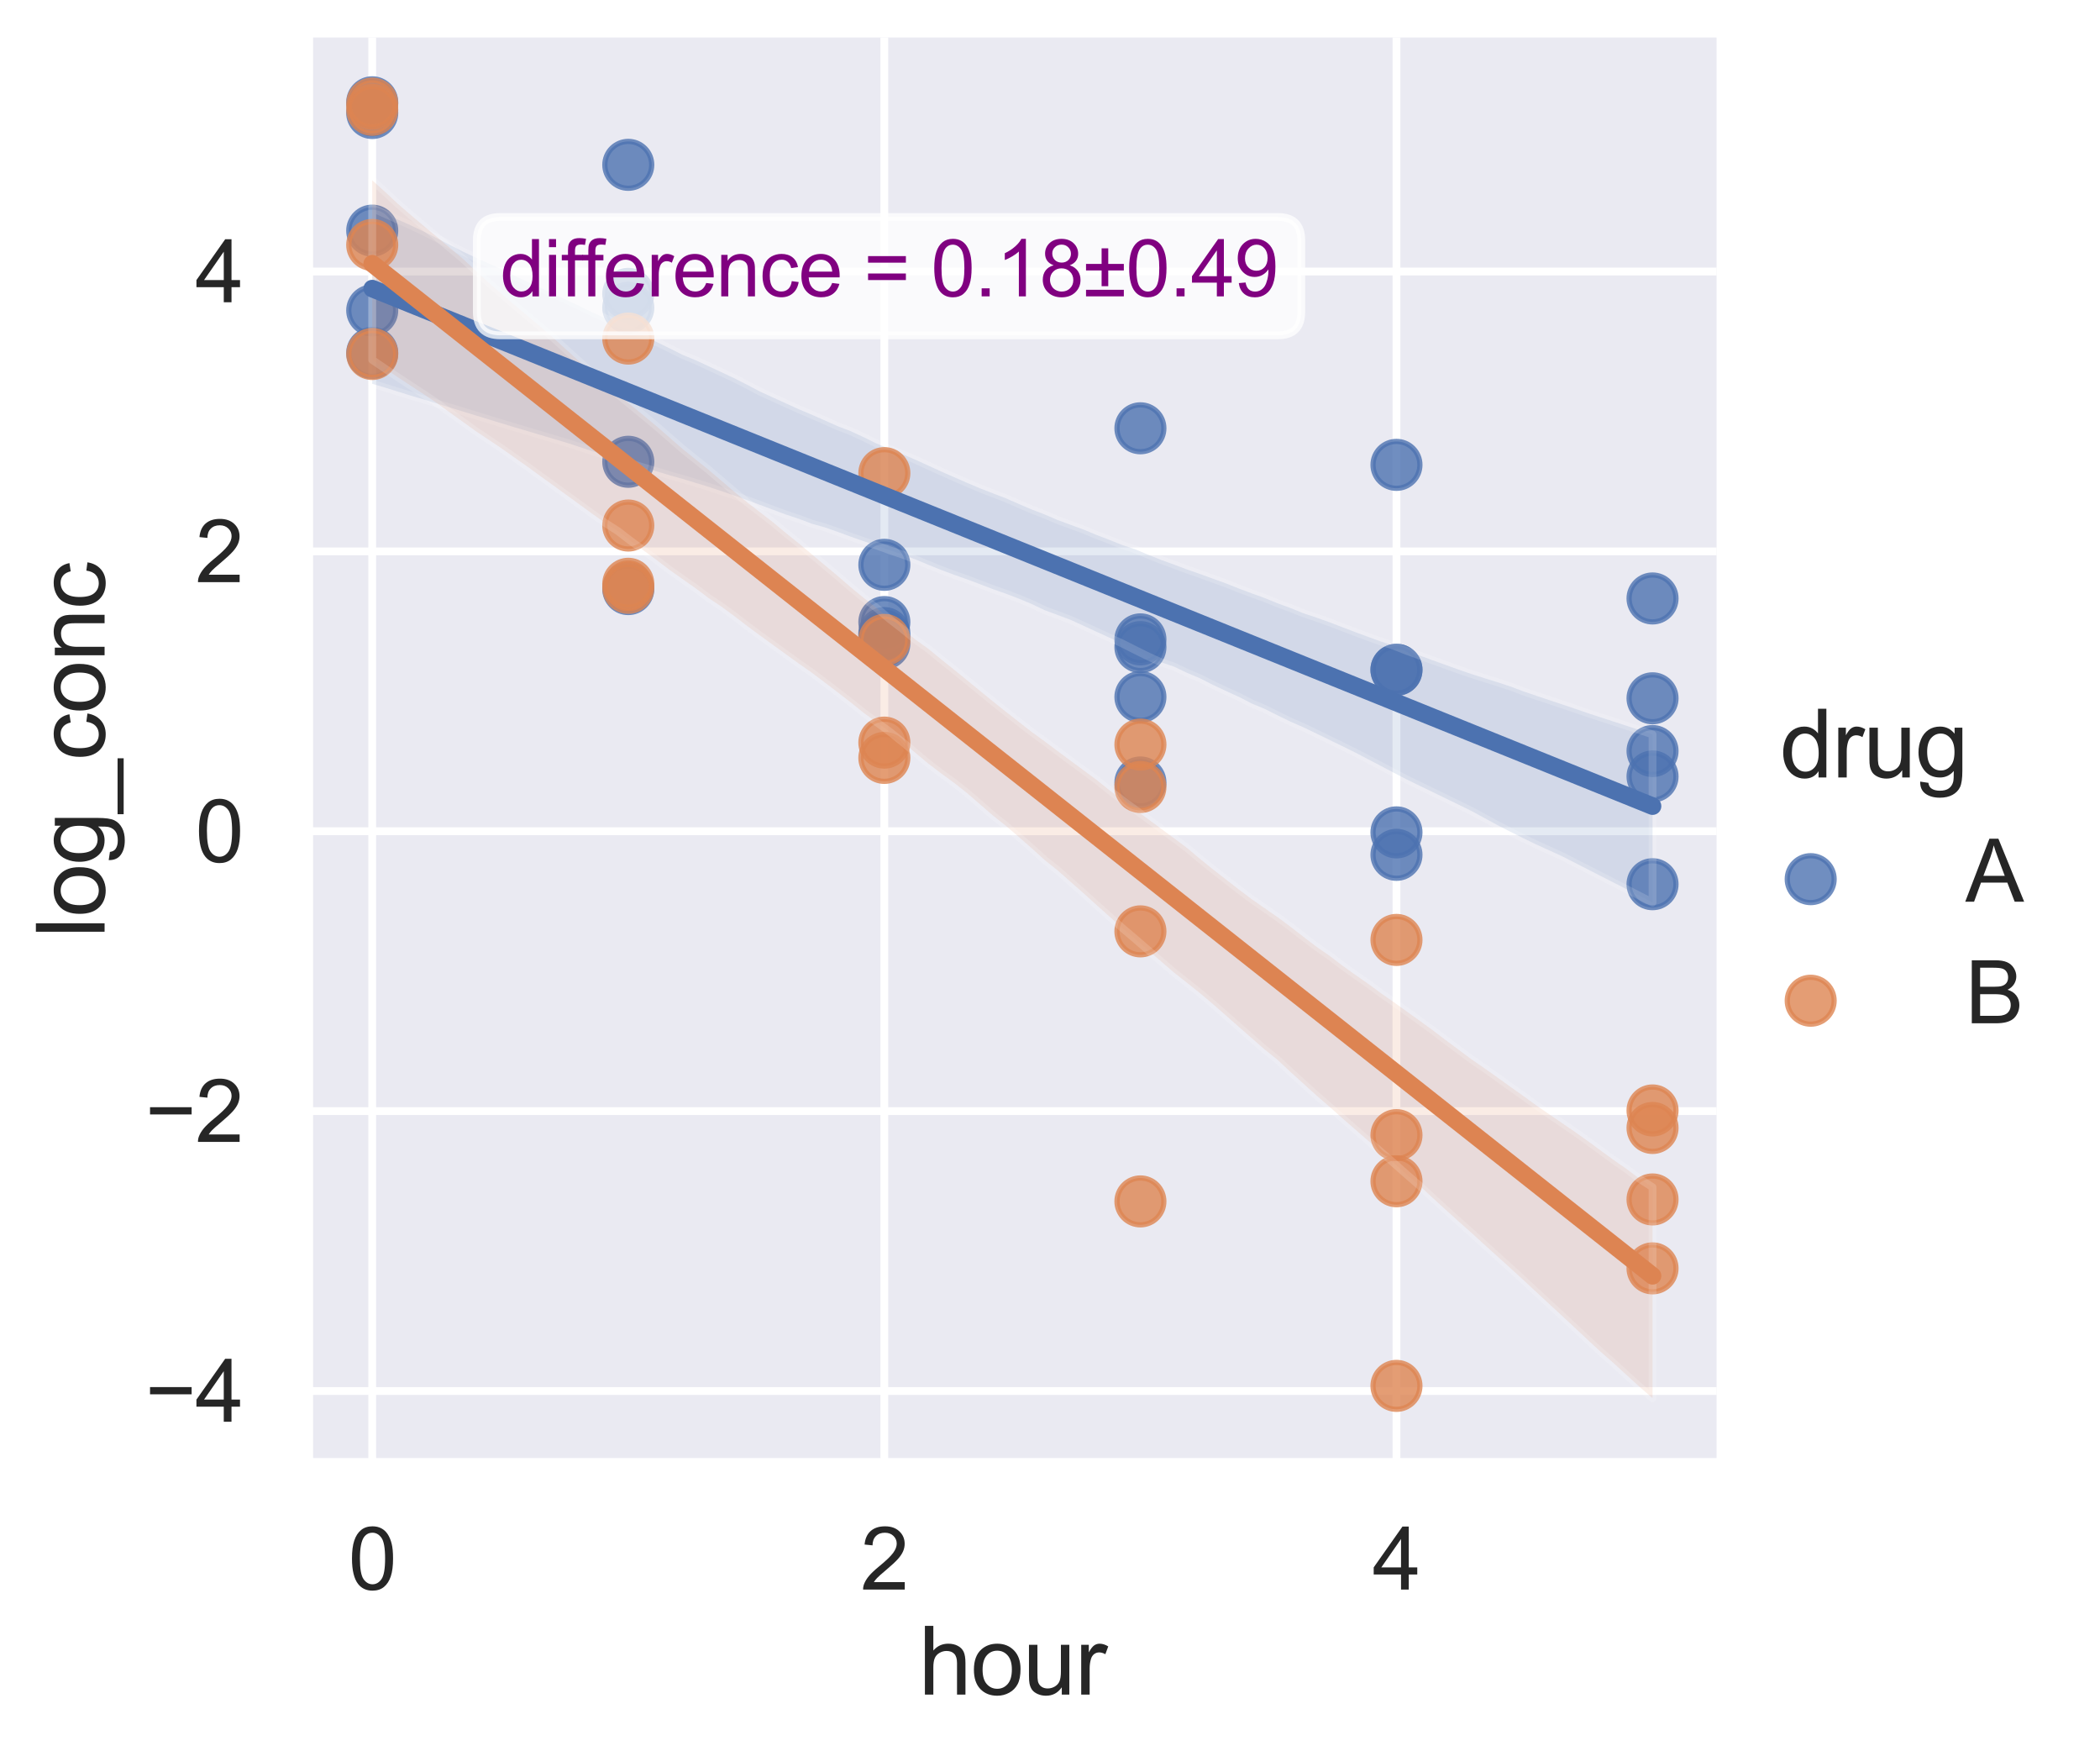 <?xml version="1.0" encoding="utf-8" standalone="no"?>
<!DOCTYPE svg PUBLIC "-//W3C//DTD SVG 1.1//EN"
  "http://www.w3.org/Graphics/SVG/1.1/DTD/svg11.dtd">
<svg xmlns:xlink="http://www.w3.org/1999/xlink" width="403.264pt" height="336.111pt" viewBox="0 0 403.264 336.111" xmlns="http://www.w3.org/2000/svg" version="1.1">
 <defs>
  <style type="text/css">*{stroke-linejoin: round; stroke-linecap: butt}</style>
 </defs>
 <g id="figure_1">
  <g id="patch_1">
   <path d="M 0 336.111 
L 403.264 336.111 
L 403.264 0 
L 0 0 
z
" style="fill: #ffffff"/>
  </g>
  <g id="axes_1">
   <g id="patch_2">
    <path d="M 59.185 280.86 
L 329.63 280.86 
L 329.63 7.2 
L 59.185 7.2 
z
" style="fill: #eaeaf2"/>
   </g>
   <g id="matplotlib.axis_1">
    <g id="xtick_1">
     <g id="line2d_1">
      <path d="M 71.478 280.86 
L 71.478 7.2 
" clip-path="url(#pb33d5b0c92)" style="fill: none; stroke: #ffffff; stroke-width: 1.5; stroke-linecap: round"/>
     </g>
     <g id="text_1">
      <!-- 0 -->
      <g style="fill: #262626" transform="translate(66.89 305.17) scale(0.165 -0.165)">
       <defs>
        <path id="ArialMT-30" d="M 266 2259 
Q 266 3072 433 3567 
Q 600 4063 929 4331 
Q 1259 4600 1759 4600 
Q 2128 4600 2406 4451 
Q 2684 4303 2865 4023 
Q 3047 3744 3150 3342 
Q 3253 2941 3253 2259 
Q 3253 1453 3087 958 
Q 2922 463 2592 192 
Q 2263 -78 1759 -78 
Q 1097 -78 719 397 
Q 266 969 266 2259 
z
M 844 2259 
Q 844 1131 1108 757 
Q 1372 384 1759 384 
Q 2147 384 2411 759 
Q 2675 1134 2675 2259 
Q 2675 3391 2411 3762 
Q 2147 4134 1753 4134 
Q 1366 4134 1134 3806 
Q 844 3388 844 2259 
z
" transform="scale(0.016)"/>
       </defs>
       <use xlink:href="#ArialMT-30"/>
      </g>
     </g>
    </g>
    <g id="xtick_2">
     <g id="line2d_2">
      <path d="M 169.822 280.86 
L 169.822 7.2 
" clip-path="url(#pb33d5b0c92)" style="fill: none; stroke: #ffffff; stroke-width: 1.5; stroke-linecap: round"/>
     </g>
     <g id="text_2">
      <!-- 2 -->
      <g style="fill: #262626" transform="translate(165.234 305.17) scale(0.165 -0.165)">
       <defs>
        <path id="ArialMT-32" d="M 3222 541 
L 3222 0 
L 194 0 
Q 188 203 259 391 
Q 375 700 629 1000 
Q 884 1300 1366 1694 
Q 2113 2306 2375 2664 
Q 2638 3022 2638 3341 
Q 2638 3675 2398 3904 
Q 2159 4134 1775 4134 
Q 1369 4134 1125 3890 
Q 881 3647 878 3216 
L 300 3275 
Q 359 3922 746 4261 
Q 1134 4600 1788 4600 
Q 2447 4600 2831 4234 
Q 3216 3869 3216 3328 
Q 3216 3053 3103 2787 
Q 2991 2522 2730 2228 
Q 2469 1934 1863 1422 
Q 1356 997 1212 845 
Q 1069 694 975 541 
L 3222 541 
z
" transform="scale(0.016)"/>
       </defs>
       <use xlink:href="#ArialMT-32"/>
      </g>
     </g>
    </g>
    <g id="xtick_3">
     <g id="line2d_3">
      <path d="M 268.165 280.86 
L 268.165 7.2 
" clip-path="url(#pb33d5b0c92)" style="fill: none; stroke: #ffffff; stroke-width: 1.5; stroke-linecap: round"/>
     </g>
     <g id="text_3">
      <!-- 4 -->
      <g style="fill: #262626" transform="translate(263.578 305.17) scale(0.165 -0.165)">
       <defs>
        <path id="ArialMT-34" d="M 2069 0 
L 2069 1097 
L 81 1097 
L 81 1613 
L 2172 4581 
L 2631 4581 
L 2631 1613 
L 3250 1613 
L 3250 1097 
L 2631 1097 
L 2631 0 
L 2069 0 
z
M 2069 1613 
L 2069 3678 
L 634 1613 
L 2069 1613 
z
" transform="scale(0.016)"/>
       </defs>
       <use xlink:href="#ArialMT-34"/>
      </g>
     </g>
    </g>
    <g id="text_4">
     <!-- hour -->
     <g style="fill: #262626" transform="translate(176.396 325.334) scale(0.18 -0.18)">
      <defs>
       <path id="ArialMT-68" d="M 422 0 
L 422 4581 
L 984 4581 
L 984 2938 
Q 1378 3394 1978 3394 
Q 2347 3394 2619 3248 
Q 2891 3103 3008 2847 
Q 3125 2591 3125 2103 
L 3125 0 
L 2563 0 
L 2563 2103 
Q 2563 2525 2380 2717 
Q 2197 2909 1863 2909 
Q 1613 2909 1392 2779 
Q 1172 2650 1078 2428 
Q 984 2206 984 1816 
L 984 0 
L 422 0 
z
" transform="scale(0.016)"/>
       <path id="ArialMT-6f" d="M 213 1659 
Q 213 2581 725 3025 
Q 1153 3394 1769 3394 
Q 2453 3394 2887 2945 
Q 3322 2497 3322 1706 
Q 3322 1066 3130 698 
Q 2938 331 2570 128 
Q 2203 -75 1769 -75 
Q 1072 -75 642 372 
Q 213 819 213 1659 
z
M 791 1659 
Q 791 1022 1069 705 
Q 1347 388 1769 388 
Q 2188 388 2466 706 
Q 2744 1025 2744 1678 
Q 2744 2294 2464 2611 
Q 2184 2928 1769 2928 
Q 1347 2928 1069 2612 
Q 791 2297 791 1659 
z
" transform="scale(0.016)"/>
       <path id="ArialMT-75" d="M 2597 0 
L 2597 488 
Q 2209 -75 1544 -75 
Q 1250 -75 995 37 
Q 741 150 617 320 
Q 494 491 444 738 
Q 409 903 409 1263 
L 409 3319 
L 972 3319 
L 972 1478 
Q 972 1038 1006 884 
Q 1059 663 1231 536 
Q 1403 409 1656 409 
Q 1909 409 2131 539 
Q 2353 669 2445 892 
Q 2538 1116 2538 1541 
L 2538 3319 
L 3100 3319 
L 3100 0 
L 2597 0 
z
" transform="scale(0.016)"/>
       <path id="ArialMT-72" d="M 416 0 
L 416 3319 
L 922 3319 
L 922 2816 
Q 1116 3169 1280 3281 
Q 1444 3394 1641 3394 
Q 1925 3394 2219 3213 
L 2025 2691 
Q 1819 2813 1613 2813 
Q 1428 2813 1281 2702 
Q 1134 2591 1072 2394 
Q 978 2094 978 1738 
L 978 0 
L 416 0 
z
" transform="scale(0.016)"/>
      </defs>
      <use xlink:href="#ArialMT-68"/>
      <use xlink:href="#ArialMT-6f" x="55.615"/>
      <use xlink:href="#ArialMT-75" x="111.23"/>
      <use xlink:href="#ArialMT-72" x="166.846"/>
     </g>
    </g>
   </g>
   <g id="matplotlib.axis_2">
    <g id="ytick_1">
     <g id="line2d_4">
      <path d="M 59.185 267.05 
L 329.63 267.05 
" clip-path="url(#pb33d5b0c92)" style="fill: none; stroke: #ffffff; stroke-width: 1.5; stroke-linecap: round"/>
     </g>
     <g id="text_5">
      <!-- −4 -->
      <g style="fill: #262626" transform="translate(27.872 272.955) scale(0.165 -0.165)">
       <defs>
        <path id="ArialMT-2212" d="M 3381 1997 
L 356 1997 
L 356 2522 
L 3381 2522 
L 3381 1997 
z
" transform="scale(0.016)"/>
       </defs>
       <use xlink:href="#ArialMT-2212"/>
       <use xlink:href="#ArialMT-34" x="58.398"/>
      </g>
     </g>
    </g>
    <g id="ytick_2">
     <g id="line2d_5">
      <path d="M 59.185 213.318 
L 329.63 213.318 
" clip-path="url(#pb33d5b0c92)" style="fill: none; stroke: #ffffff; stroke-width: 1.5; stroke-linecap: round"/>
     </g>
     <g id="text_6">
      <!-- −2 -->
      <g style="fill: #262626" transform="translate(27.872 219.223) scale(0.165 -0.165)">
       <use xlink:href="#ArialMT-2212"/>
       <use xlink:href="#ArialMT-32" x="58.398"/>
      </g>
     </g>
    </g>
    <g id="ytick_3">
     <g id="line2d_6">
      <path d="M 59.185 159.586 
L 329.63 159.586 
" clip-path="url(#pb33d5b0c92)" style="fill: none; stroke: #ffffff; stroke-width: 1.5; stroke-linecap: round"/>
     </g>
     <g id="text_7">
      <!-- 0 -->
      <g style="fill: #262626" transform="translate(37.51 165.492) scale(0.165 -0.165)">
       <use xlink:href="#ArialMT-30"/>
      </g>
     </g>
    </g>
    <g id="ytick_4">
     <g id="line2d_7">
      <path d="M 59.185 105.855 
L 329.63 105.855 
" clip-path="url(#pb33d5b0c92)" style="fill: none; stroke: #ffffff; stroke-width: 1.5; stroke-linecap: round"/>
     </g>
     <g id="text_8">
      <!-- 2 -->
      <g style="fill: #262626" transform="translate(37.51 111.76) scale(0.165 -0.165)">
       <use xlink:href="#ArialMT-32"/>
      </g>
     </g>
    </g>
    <g id="ytick_5">
     <g id="line2d_8">
      <path d="M 59.185 52.123 
L 329.63 52.123 
" clip-path="url(#pb33d5b0c92)" style="fill: none; stroke: #ffffff; stroke-width: 1.5; stroke-linecap: round"/>
     </g>
     <g id="text_9">
      <!-- 4 -->
      <g style="fill: #262626" transform="translate(37.51 58.028) scale(0.165 -0.165)">
       <use xlink:href="#ArialMT-34"/>
      </g>
     </g>
    </g>
    <g id="text_10">
     <!-- log_conc -->
     <g style="fill: #262626" transform="translate(20.084 180.054) rotate(-90) scale(0.18 -0.18)">
      <defs>
       <path id="ArialMT-6c" d="M 409 0 
L 409 4581 
L 972 4581 
L 972 0 
L 409 0 
z
" transform="scale(0.016)"/>
       <path id="ArialMT-67" d="M 319 -275 
L 866 -356 
Q 900 -609 1056 -725 
Q 1266 -881 1628 -881 
Q 2019 -881 2231 -725 
Q 2444 -569 2519 -288 
Q 2563 -116 2559 434 
Q 2191 0 1641 0 
Q 956 0 581 494 
Q 206 988 206 1678 
Q 206 2153 378 2554 
Q 550 2956 876 3175 
Q 1203 3394 1644 3394 
Q 2231 3394 2613 2919 
L 2613 3319 
L 3131 3319 
L 3131 450 
Q 3131 -325 2973 -648 
Q 2816 -972 2473 -1159 
Q 2131 -1347 1631 -1347 
Q 1038 -1347 672 -1080 
Q 306 -813 319 -275 
z
M 784 1719 
Q 784 1066 1043 766 
Q 1303 466 1694 466 
Q 2081 466 2343 764 
Q 2606 1063 2606 1700 
Q 2606 2309 2336 2618 
Q 2066 2928 1684 2928 
Q 1309 2928 1046 2623 
Q 784 2319 784 1719 
z
" transform="scale(0.016)"/>
       <path id="ArialMT-5f" d="M -97 -1272 
L -97 -866 
L 3631 -866 
L 3631 -1272 
L -97 -1272 
z
" transform="scale(0.016)"/>
       <path id="ArialMT-63" d="M 2588 1216 
L 3141 1144 
Q 3050 572 2676 248 
Q 2303 -75 1759 -75 
Q 1078 -75 664 370 
Q 250 816 250 1647 
Q 250 2184 428 2587 
Q 606 2991 970 3192 
Q 1334 3394 1763 3394 
Q 2303 3394 2647 3120 
Q 2991 2847 3088 2344 
L 2541 2259 
Q 2463 2594 2264 2762 
Q 2066 2931 1784 2931 
Q 1359 2931 1093 2626 
Q 828 2322 828 1663 
Q 828 994 1084 691 
Q 1341 388 1753 388 
Q 2084 388 2306 591 
Q 2528 794 2588 1216 
z
" transform="scale(0.016)"/>
       <path id="ArialMT-6e" d="M 422 0 
L 422 3319 
L 928 3319 
L 928 2847 
Q 1294 3394 1984 3394 
Q 2284 3394 2536 3286 
Q 2788 3178 2913 3003 
Q 3038 2828 3088 2588 
Q 3119 2431 3119 2041 
L 3119 0 
L 2556 0 
L 2556 2019 
Q 2556 2363 2490 2533 
Q 2425 2703 2258 2804 
Q 2091 2906 1866 2906 
Q 1506 2906 1245 2678 
Q 984 2450 984 1813 
L 984 0 
L 422 0 
z
" transform="scale(0.016)"/>
      </defs>
      <use xlink:href="#ArialMT-6c"/>
      <use xlink:href="#ArialMT-6f" x="22.217"/>
      <use xlink:href="#ArialMT-67" x="77.832"/>
      <use xlink:href="#ArialMT-5f" x="133.447"/>
      <use xlink:href="#ArialMT-63" x="189.062"/>
      <use xlink:href="#ArialMT-6f" x="239.062"/>
      <use xlink:href="#ArialMT-6e" x="294.678"/>
      <use xlink:href="#ArialMT-63" x="350.293"/>
     </g>
    </g>
   </g>
   <g id="PathCollection_1">
    <defs>
     <path id="m38c3877a34" d="M 0 4.5 
C 1.193 4.5 2.338 4.026 3.182 3.182 
C 4.026 2.338 4.5 1.193 4.5 0 
C 4.5 -1.193 4.026 -2.338 3.182 -3.182 
C 2.338 -4.026 1.193 -4.5 0 -4.5 
C -1.193 -4.5 -2.338 -4.026 -3.182 -3.182 
C -4.026 -2.338 -4.5 -1.193 -4.5 0 
C -4.5 1.193 -4.026 2.338 -3.182 3.182 
C -2.338 4.026 -1.193 4.5 0 4.5 
z
" style="stroke: #4c72b0; stroke-opacity: 0.8"/>
    </defs>
    <g clip-path="url(#pb33d5b0c92)">
     <use xlink:href="#m38c3877a34" x="71.478" y="21.693" style="fill: #4c72b0; fill-opacity: 0.8; stroke: #4c72b0; stroke-opacity: 0.8"/>
     <use xlink:href="#m38c3877a34" x="120.65" y="113.093" style="fill: #4c72b0; fill-opacity: 0.8; stroke: #4c72b0; stroke-opacity: 0.8"/>
     <use xlink:href="#m38c3877a34" x="169.822" y="119.424" style="fill: #4c72b0; fill-opacity: 0.8; stroke: #4c72b0; stroke-opacity: 0.8"/>
     <use xlink:href="#m38c3877a34" x="218.994" y="122.749" style="fill: #4c72b0; fill-opacity: 0.8; stroke: #4c72b0; stroke-opacity: 0.8"/>
     <use xlink:href="#m38c3877a34" x="268.165" y="128.599" style="fill: #4c72b0; fill-opacity: 0.8; stroke: #4c72b0; stroke-opacity: 0.8"/>
     <use xlink:href="#m38c3877a34" x="317.337" y="149.072" style="fill: #4c72b0; fill-opacity: 0.8; stroke: #4c72b0; stroke-opacity: 0.8"/>
     <use xlink:href="#m38c3877a34" x="71.478" y="19.639" style="fill: #4c72b0; fill-opacity: 0.8; stroke: #4c72b0; stroke-opacity: 0.8"/>
     <use xlink:href="#m38c3877a34" x="120.65" y="88.655" style="fill: #4c72b0; fill-opacity: 0.8; stroke: #4c72b0; stroke-opacity: 0.8"/>
     <use xlink:href="#m38c3877a34" x="169.822" y="122.108" style="fill: #4c72b0; fill-opacity: 0.8; stroke: #4c72b0; stroke-opacity: 0.8"/>
     <use xlink:href="#m38c3877a34" x="218.994" y="82.224" style="fill: #4c72b0; fill-opacity: 0.8; stroke: #4c72b0; stroke-opacity: 0.8"/>
     <use xlink:href="#m38c3877a34" x="268.165" y="159.802" style="fill: #4c72b0; fill-opacity: 0.8; stroke: #4c72b0; stroke-opacity: 0.8"/>
     <use xlink:href="#m38c3877a34" x="317.337" y="144.186" style="fill: #4c72b0; fill-opacity: 0.8; stroke: #4c72b0; stroke-opacity: 0.8"/>
     <use xlink:href="#m38c3877a34" x="71.478" y="59.597" style="fill: #4c72b0; fill-opacity: 0.8; stroke: #4c72b0; stroke-opacity: 0.8"/>
     <use xlink:href="#m38c3877a34" x="120.65" y="56.412" style="fill: #4c72b0; fill-opacity: 0.8; stroke: #4c72b0; stroke-opacity: 0.8"/>
     <use xlink:href="#m38c3877a34" x="169.822" y="108.437" style="fill: #4c72b0; fill-opacity: 0.8; stroke: #4c72b0; stroke-opacity: 0.8"/>
     <use xlink:href="#m38c3877a34" x="218.994" y="133.802" style="fill: #4c72b0; fill-opacity: 0.8; stroke: #4c72b0; stroke-opacity: 0.8"/>
     <use xlink:href="#m38c3877a34" x="268.165" y="164.111" style="fill: #4c72b0; fill-opacity: 0.8; stroke: #4c72b0; stroke-opacity: 0.8"/>
     <use xlink:href="#m38c3877a34" x="317.337" y="114.894" style="fill: #4c72b0; fill-opacity: 0.8; stroke: #4c72b0; stroke-opacity: 0.8"/>
     <use xlink:href="#m38c3877a34" x="71.478" y="44.277" style="fill: #4c72b0; fill-opacity: 0.8; stroke: #4c72b0; stroke-opacity: 0.8"/>
     <use xlink:href="#m38c3877a34" x="120.65" y="59.078" style="fill: #4c72b0; fill-opacity: 0.8; stroke: #4c72b0; stroke-opacity: 0.8"/>
     <use xlink:href="#m38c3877a34" x="169.822" y="123.579" style="fill: #4c72b0; fill-opacity: 0.8; stroke: #4c72b0; stroke-opacity: 0.8"/>
     <use xlink:href="#m38c3877a34" x="218.994" y="124.234" style="fill: #4c72b0; fill-opacity: 0.8; stroke: #4c72b0; stroke-opacity: 0.8"/>
     <use xlink:href="#m38c3877a34" x="268.165" y="89.246" style="fill: #4c72b0; fill-opacity: 0.8; stroke: #4c72b0; stroke-opacity: 0.8"/>
     <use xlink:href="#m38c3877a34" x="317.337" y="134.061" style="fill: #4c72b0; fill-opacity: 0.8; stroke: #4c72b0; stroke-opacity: 0.8"/>
     <use xlink:href="#m38c3877a34" x="71.478" y="67.759" style="fill: #4c72b0; fill-opacity: 0.8; stroke: #4c72b0; stroke-opacity: 0.8"/>
     <use xlink:href="#m38c3877a34" x="120.65" y="31.646" style="fill: #4c72b0; fill-opacity: 0.8; stroke: #4c72b0; stroke-opacity: 0.8"/>
     <use xlink:href="#m38c3877a34" x="169.822" y="121.542" style="fill: #4c72b0; fill-opacity: 0.8; stroke: #4c72b0; stroke-opacity: 0.8"/>
     <use xlink:href="#m38c3877a34" x="218.994" y="150.223" style="fill: #4c72b0; fill-opacity: 0.8; stroke: #4c72b0; stroke-opacity: 0.8"/>
     <use xlink:href="#m38c3877a34" x="268.165" y="128.582" style="fill: #4c72b0; fill-opacity: 0.8; stroke: #4c72b0; stroke-opacity: 0.8"/>
     <use xlink:href="#m38c3877a34" x="317.337" y="169.751" style="fill: #4c72b0; fill-opacity: 0.8; stroke: #4c72b0; stroke-opacity: 0.8"/>
    </g>
   </g>
   <g id="PolyCollection_1">
    <defs>
     <path id="meac14a2c9a" d="M 71.478 -296.146 
L 71.478 -262.434 
L 73.961 -261.693 
L 76.445 -260.918 
L 78.928 -260.145 
L 81.412 -259.41 
L 83.895 -258.647 
L 86.379 -257.886 
L 88.862 -257.125 
L 91.345 -256.364 
L 93.829 -255.604 
L 96.312 -254.843 
L 98.796 -254.094 
L 101.279 -253.355 
L 103.763 -252.616 
L 106.246 -251.877 
L 108.729 -251.138 
L 111.213 -250.333 
L 113.696 -249.514 
L 116.18 -248.723 
L 118.663 -247.964 
L 121.147 -247.138 
L 123.63 -246.347 
L 126.113 -245.619 
L 128.597 -244.876 
L 131.08 -244.171 
L 133.564 -243.421 
L 136.047 -242.66 
L 138.531 -241.831 
L 141.014 -240.988 
L 143.497 -240.091 
L 145.981 -239.172 
L 148.464 -238.237 
L 150.948 -237.317 
L 153.431 -236.494 
L 155.915 -235.562 
L 158.398 -234.865 
L 160.881 -233.996 
L 163.365 -233.081 
L 165.848 -232.213 
L 168.332 -231.384 
L 170.815 -230.485 
L 173.299 -229.643 
L 175.782 -228.719 
L 178.265 -227.685 
L 180.749 -226.684 
L 183.232 -225.764 
L 185.716 -224.883 
L 188.199 -223.956 
L 190.682 -223 
L 193.166 -222.133 
L 195.649 -221.182 
L 198.133 -220.149 
L 200.616 -218.962 
L 203.1 -218.044 
L 205.583 -217.114 
L 208.066 -215.976 
L 210.55 -214.83 
L 213.033 -213.701 
L 215.517 -212.57 
L 218 -211.314 
L 220.484 -210.086 
L 222.967 -208.958 
L 225.45 -208.13 
L 227.934 -206.943 
L 230.417 -205.897 
L 232.901 -204.639 
L 235.384 -203.468 
L 237.868 -202.344 
L 240.351 -201.063 
L 242.834 -200.024 
L 245.318 -198.785 
L 247.801 -197.572 
L 250.285 -196.491 
L 252.768 -195.292 
L 255.252 -194.087 
L 257.735 -192.882 
L 260.218 -191.654 
L 262.702 -190.355 
L 265.185 -189.054 
L 267.669 -187.75 
L 270.152 -186.46 
L 272.636 -185.252 
L 275.119 -184.046 
L 277.602 -182.84 
L 280.086 -181.634 
L 282.569 -180.416 
L 285.053 -179.066 
L 287.536 -177.715 
L 290.02 -176.441 
L 292.503 -175.2 
L 294.986 -173.996 
L 297.47 -172.867 
L 299.953 -171.733 
L 302.437 -170.464 
L 304.92 -169.195 
L 307.404 -167.925 
L 309.887 -166.656 
L 312.37 -165.386 
L 314.854 -164.118 
L 317.337 -162.849 
L 317.337 -195.115 
L 317.337 -195.115 
L 314.854 -195.953 
L 312.37 -196.763 
L 309.887 -197.572 
L 307.404 -198.382 
L 304.92 -199.195 
L 302.437 -200.05 
L 299.953 -200.883 
L 297.47 -201.714 
L 294.986 -202.542 
L 292.503 -203.391 
L 290.02 -204.324 
L 287.536 -205.137 
L 285.053 -205.909 
L 282.569 -206.705 
L 280.086 -207.556 
L 277.602 -208.456 
L 275.119 -209.344 
L 272.636 -210.251 
L 270.152 -211.151 
L 267.669 -212.131 
L 265.185 -212.948 
L 262.702 -213.848 
L 260.218 -214.767 
L 257.735 -215.713 
L 255.252 -216.664 
L 252.768 -217.551 
L 250.285 -218.378 
L 247.801 -219.384 
L 245.318 -220.29 
L 242.834 -221.305 
L 240.351 -222.202 
L 237.868 -223.134 
L 235.384 -224.122 
L 232.901 -225.02 
L 230.417 -225.918 
L 227.934 -226.785 
L 225.45 -227.718 
L 222.967 -228.616 
L 220.484 -229.606 
L 218 -230.655 
L 215.517 -231.47 
L 213.033 -232.462 
L 210.55 -233.417 
L 208.066 -234.448 
L 205.583 -235.354 
L 203.1 -236.273 
L 200.616 -237.338 
L 198.133 -238.294 
L 195.649 -239.354 
L 193.166 -240.439 
L 190.682 -241.391 
L 188.199 -242.359 
L 185.716 -243.408 
L 183.232 -244.489 
L 180.749 -245.587 
L 178.265 -246.721 
L 175.782 -247.854 
L 173.299 -248.916 
L 170.815 -249.929 
L 168.332 -250.959 
L 165.848 -252.18 
L 163.365 -253.331 
L 160.881 -254.28 
L 158.398 -255.388 
L 155.915 -256.475 
L 153.431 -257.526 
L 150.948 -258.653 
L 148.464 -259.781 
L 145.981 -260.914 
L 143.497 -262.225 
L 141.014 -263.496 
L 138.531 -264.653 
L 136.047 -265.812 
L 133.564 -266.958 
L 131.08 -267.983 
L 128.597 -269.23 
L 126.113 -270.443 
L 123.63 -271.601 
L 121.147 -272.756 
L 118.663 -273.9 
L 116.18 -275.041 
L 113.696 -276.169 
L 111.213 -277.391 
L 108.729 -278.553 
L 106.246 -279.71 
L 103.763 -280.869 
L 101.279 -282.028 
L 98.796 -283.185 
L 96.312 -284.425 
L 93.829 -285.542 
L 91.345 -286.66 
L 88.862 -287.82 
L 86.379 -289.09 
L 83.895 -290.374 
L 81.412 -291.633 
L 78.928 -292.821 
L 76.445 -293.93 
L 73.961 -295.038 
L 71.478 -296.146 
z
" style="stroke: #ffffff; stroke-opacity: 0.15; stroke-width: 1.5"/>
    </defs>
    <g clip-path="url(#pb33d5b0c92)">
     <use xlink:href="#meac14a2c9a" x="0" y="336.111" style="fill: #4c72b0; fill-opacity: 0.15; stroke: #ffffff; stroke-opacity: 0.15; stroke-width: 1.5"/>
    </g>
   </g>
   <g id="PathCollection_2">
    <defs>
     <path id="m2a2634362e" d="M 0 4.5 
C 1.193 4.5 2.338 4.026 3.182 3.182 
C 4.026 2.338 4.5 1.193 4.5 0 
C 4.5 -1.193 4.026 -2.338 3.182 -3.182 
C 2.338 -4.026 1.193 -4.5 0 -4.5 
C -1.193 -4.5 -2.338 -4.026 -3.182 -3.182 
C -4.026 -2.338 -4.5 -1.193 -4.5 0 
C -4.5 1.193 -4.026 2.338 -3.182 3.182 
C -2.338 4.026 -1.193 4.5 0 4.5 
z
" style="stroke: #dd8452; stroke-opacity: 0.8"/>
    </defs>
    <g clip-path="url(#pb33d5b0c92)">
     <use xlink:href="#m2a2634362e" x="71.478" y="47.025" style="fill: #dd8452; fill-opacity: 0.8; stroke: #dd8452; stroke-opacity: 0.8"/>
     <use xlink:href="#m2a2634362e" x="120.65" y="112.079" style="fill: #dd8452; fill-opacity: 0.8; stroke: #dd8452; stroke-opacity: 0.8"/>
     <use xlink:href="#m2a2634362e" x="169.822" y="90.83" style="fill: #dd8452; fill-opacity: 0.8; stroke: #dd8452; stroke-opacity: 0.8"/>
     <use xlink:href="#m2a2634362e" x="218.994" y="142.943" style="fill: #dd8452; fill-opacity: 0.8; stroke: #dd8452; stroke-opacity: 0.8"/>
     <use xlink:href="#m2a2634362e" x="268.165" y="266.064" style="fill: #dd8452; fill-opacity: 0.8; stroke: #dd8452; stroke-opacity: 0.8"/>
     <use xlink:href="#m2a2634362e" x="317.337" y="230.273" style="fill: #dd8452; fill-opacity: 0.8; stroke: #dd8452; stroke-opacity: 0.8"/>
     <use xlink:href="#m2a2634362e" x="71.478" y="21.096" style="fill: #dd8452; fill-opacity: 0.8; stroke: #dd8452; stroke-opacity: 0.8"/>
     <use xlink:href="#m2a2634362e" x="120.65" y="112.856" style="fill: #dd8452; fill-opacity: 0.8; stroke: #dd8452; stroke-opacity: 0.8"/>
     <use xlink:href="#m2a2634362e" x="169.822" y="145.505" style="fill: #dd8452; fill-opacity: 0.8; stroke: #dd8452; stroke-opacity: 0.8"/>
     <use xlink:href="#m2a2634362e" x="218.994" y="230.649" style="fill: #dd8452; fill-opacity: 0.8; stroke: #dd8452; stroke-opacity: 0.8"/>
     <use xlink:href="#m2a2634362e" x="268.165" y="217.927" style="fill: #dd8452; fill-opacity: 0.8; stroke: #dd8452; stroke-opacity: 0.8"/>
     <use xlink:href="#m2a2634362e" x="317.337" y="213.186" style="fill: #dd8452; fill-opacity: 0.8; stroke: #dd8452; stroke-opacity: 0.8"/>
     <use xlink:href="#m2a2634362e" x="71.478" y="19.884" style="fill: #dd8452; fill-opacity: 0.8; stroke: #dd8452; stroke-opacity: 0.8"/>
     <use xlink:href="#m2a2634362e" x="120.65" y="65.003" style="fill: #dd8452; fill-opacity: 0.8; stroke: #dd8452; stroke-opacity: 0.8"/>
     <use xlink:href="#m2a2634362e" x="169.822" y="142.57" style="fill: #dd8452; fill-opacity: 0.8; stroke: #dd8452; stroke-opacity: 0.8"/>
     <use xlink:href="#m2a2634362e" x="218.994" y="151.09" style="fill: #dd8452; fill-opacity: 0.8; stroke: #dd8452; stroke-opacity: 0.8"/>
     <use xlink:href="#m2a2634362e" x="268.165" y="180.448" style="fill: #dd8452; fill-opacity: 0.8; stroke: #dd8452; stroke-opacity: 0.8"/>
     <use xlink:href="#m2a2634362e" x="317.337" y="243.504" style="fill: #dd8452; fill-opacity: 0.8; stroke: #dd8452; stroke-opacity: 0.8"/>
     <use xlink:href="#m2a2634362e" x="71.478" y="67.96" style="fill: #dd8452; fill-opacity: 0.8; stroke: #dd8452; stroke-opacity: 0.8"/>
     <use xlink:href="#m2a2634362e" x="120.65" y="100.893" style="fill: #dd8452; fill-opacity: 0.8; stroke: #dd8452; stroke-opacity: 0.8"/>
     <use xlink:href="#m2a2634362e" x="169.822" y="122.851" style="fill: #dd8452; fill-opacity: 0.8; stroke: #dd8452; stroke-opacity: 0.8"/>
     <use xlink:href="#m2a2634362e" x="218.994" y="178.806" style="fill: #dd8452; fill-opacity: 0.8; stroke: #dd8452; stroke-opacity: 0.8"/>
     <use xlink:href="#m2a2634362e" x="268.165" y="226.779" style="fill: #dd8452; fill-opacity: 0.8; stroke: #dd8452; stroke-opacity: 0.8"/>
     <use xlink:href="#m2a2634362e" x="317.337" y="216.549" style="fill: #dd8452; fill-opacity: 0.8; stroke: #dd8452; stroke-opacity: 0.8"/>
    </g>
   </g>
   <g id="PolyCollection_2">
    <defs>
     <path id="m00d2e88045" d="M 71.478 -301.496 
L 71.478 -267.025 
L 73.961 -265.329 
L 76.445 -263.653 
L 78.928 -262.026 
L 81.412 -260.399 
L 83.895 -258.726 
L 86.379 -256.927 
L 88.862 -255.146 
L 91.345 -253.359 
L 93.829 -251.696 
L 96.312 -250.035 
L 98.796 -248.28 
L 101.279 -246.529 
L 103.763 -244.717 
L 106.246 -242.926 
L 108.729 -241.12 
L 111.213 -239.313 
L 113.696 -237.507 
L 116.18 -235.737 
L 118.663 -234.15 
L 121.147 -232.237 
L 123.63 -230.408 
L 126.113 -228.582 
L 128.597 -226.685 
L 131.08 -224.933 
L 133.564 -223.188 
L 136.047 -221.319 
L 138.531 -219.66 
L 141.014 -217.831 
L 143.497 -215.925 
L 145.981 -214.085 
L 148.464 -212.285 
L 150.948 -210.486 
L 153.431 -208.695 
L 155.915 -206.954 
L 158.398 -205.082 
L 160.881 -203.185 
L 163.365 -201.265 
L 165.848 -199.266 
L 168.332 -197.469 
L 170.815 -195.661 
L 173.299 -193.665 
L 175.782 -191.591 
L 178.265 -189.515 
L 180.749 -187.626 
L 183.232 -185.814 
L 185.716 -183.85 
L 188.199 -181.697 
L 190.682 -179.542 
L 193.166 -177.567 
L 195.649 -175.43 
L 198.133 -173.252 
L 200.616 -171.003 
L 203.1 -169.017 
L 205.583 -166.819 
L 208.066 -164.635 
L 210.55 -162.389 
L 213.033 -160.167 
L 215.517 -157.947 
L 218 -155.847 
L 220.484 -153.693 
L 222.967 -151.54 
L 225.45 -149.4 
L 227.934 -147.44 
L 230.417 -145.46 
L 232.901 -143.368 
L 235.384 -141.186 
L 237.868 -139.001 
L 240.351 -136.821 
L 242.834 -134.653 
L 245.318 -132.657 
L 247.801 -130.332 
L 250.285 -128.084 
L 252.768 -125.836 
L 255.252 -123.679 
L 257.735 -121.467 
L 260.218 -119.303 
L 262.702 -117.138 
L 265.185 -114.974 
L 267.669 -112.81 
L 270.152 -110.611 
L 272.636 -108.455 
L 275.119 -106.147 
L 277.602 -103.876 
L 280.086 -101.636 
L 282.569 -99.431 
L 285.053 -97.159 
L 287.536 -94.919 
L 290.02 -92.679 
L 292.503 -90.404 
L 294.986 -88.096 
L 297.47 -85.796 
L 299.953 -83.502 
L 302.437 -81.191 
L 304.92 -78.863 
L 307.404 -76.568 
L 309.887 -74.396 
L 312.37 -72.122 
L 314.854 -69.856 
L 317.337 -67.69 
L 317.337 -108.188 
L 317.337 -108.188 
L 314.854 -109.787 
L 312.37 -111.671 
L 309.887 -113.396 
L 307.404 -115.206 
L 304.92 -117.032 
L 302.437 -118.803 
L 299.953 -120.503 
L 297.47 -122.201 
L 294.986 -123.913 
L 292.503 -125.716 
L 290.02 -127.475 
L 287.536 -129.267 
L 285.053 -131.024 
L 282.569 -132.738 
L 280.086 -134.585 
L 277.602 -136.434 
L 275.119 -138.322 
L 272.636 -140.134 
L 270.152 -141.91 
L 267.669 -143.701 
L 265.185 -145.428 
L 262.702 -147.258 
L 260.218 -148.984 
L 257.735 -150.766 
L 255.252 -152.654 
L 252.768 -154.372 
L 250.285 -156.265 
L 247.801 -158.2 
L 245.318 -160.037 
L 242.834 -161.761 
L 240.351 -163.486 
L 237.868 -165.361 
L 235.384 -167.293 
L 232.901 -169.224 
L 230.417 -171.231 
L 227.934 -173.324 
L 225.45 -175.177 
L 222.967 -177.009 
L 220.484 -178.84 
L 218 -180.669 
L 215.517 -182.501 
L 213.033 -184.405 
L 210.55 -186.401 
L 208.066 -188.233 
L 205.583 -190.061 
L 203.1 -191.908 
L 200.616 -193.764 
L 198.133 -195.573 
L 195.649 -197.512 
L 193.166 -199.459 
L 190.682 -201.438 
L 188.199 -203.469 
L 185.716 -205.499 
L 183.232 -207.523 
L 180.749 -209.505 
L 178.265 -211.551 
L 175.782 -213.321 
L 173.299 -215.355 
L 170.815 -217.278 
L 168.332 -219.389 
L 165.848 -221.323 
L 163.365 -223.373 
L 160.881 -225.513 
L 158.398 -227.591 
L 155.915 -229.674 
L 153.431 -231.756 
L 150.948 -233.754 
L 148.464 -235.822 
L 145.981 -237.738 
L 143.497 -239.653 
L 141.014 -241.696 
L 138.531 -243.818 
L 136.047 -245.938 
L 133.564 -247.923 
L 131.08 -249.923 
L 128.597 -252.087 
L 126.113 -254.25 
L 123.63 -256.316 
L 121.147 -258.349 
L 118.663 -260.409 
L 116.18 -262.446 
L 113.696 -264.497 
L 111.213 -266.746 
L 108.729 -268.996 
L 106.246 -271.25 
L 103.763 -273.397 
L 101.279 -275.477 
L 98.796 -277.556 
L 96.312 -279.7 
L 93.829 -281.842 
L 91.345 -284.159 
L 88.862 -286.458 
L 86.379 -288.537 
L 83.895 -290.628 
L 81.412 -292.699 
L 78.928 -294.791 
L 76.445 -296.943 
L 73.961 -299.255 
L 71.478 -301.496 
z
" style="stroke: #ffffff; stroke-opacity: 0.15; stroke-width: 1.5"/>
    </defs>
    <g clip-path="url(#pb33d5b0c92)">
     <use xlink:href="#m00d2e88045" x="0" y="336.111" style="fill: #dd8452; fill-opacity: 0.15; stroke: #ffffff; stroke-opacity: 0.15; stroke-width: 1.5"/>
    </g>
   </g>
   <g id="line2d_9">
    <path d="M 71.478 55.404 
L 73.961 56.408 
L 76.445 57.411 
L 78.928 58.415 
L 81.412 59.418 
L 83.895 60.422 
L 86.379 61.426 
L 88.862 62.429 
L 91.345 63.433 
L 93.829 64.436 
L 96.312 65.44 
L 98.796 66.444 
L 101.279 67.447 
L 103.763 68.451 
L 106.246 69.454 
L 108.729 70.458 
L 111.213 71.462 
L 113.696 72.465 
L 116.18 73.469 
L 118.663 74.473 
L 121.147 75.476 
L 123.63 76.48 
L 126.113 77.483 
L 128.597 78.487 
L 131.08 79.491 
L 133.564 80.494 
L 136.047 81.498 
L 138.531 82.501 
L 141.014 83.505 
L 143.497 84.509 
L 145.981 85.512 
L 148.464 86.516 
L 150.948 87.519 
L 153.431 88.523 
L 155.915 89.527 
L 158.398 90.53 
L 160.881 91.534 
L 163.365 92.537 
L 165.848 93.541 
L 168.332 94.545 
L 170.815 95.548 
L 173.299 96.552 
L 175.782 97.555 
L 178.265 98.559 
L 180.749 99.563 
L 183.232 100.566 
L 185.716 101.57 
L 188.199 102.574 
L 190.682 103.577 
L 193.166 104.581 
L 195.649 105.584 
L 198.133 106.588 
L 200.616 107.592 
L 203.1 108.595 
L 205.583 109.599 
L 208.066 110.602 
L 210.55 111.606 
L 213.033 112.61 
L 215.517 113.613 
L 218 114.617 
L 220.484 115.62 
L 222.967 116.624 
L 225.45 117.628 
L 227.934 118.631 
L 230.417 119.635 
L 232.901 120.638 
L 235.384 121.642 
L 237.868 122.646 
L 240.351 123.649 
L 242.834 124.653 
L 245.318 125.656 
L 247.801 126.66 
L 250.285 127.664 
L 252.768 128.667 
L 255.252 129.671 
L 257.735 130.675 
L 260.218 131.678 
L 262.702 132.682 
L 265.185 133.685 
L 267.669 134.689 
L 270.152 135.693 
L 272.636 136.696 
L 275.119 137.7 
L 277.602 138.703 
L 280.086 139.707 
L 282.569 140.711 
L 285.053 141.714 
L 287.536 142.718 
L 290.02 143.721 
L 292.503 144.725 
L 294.986 145.729 
L 297.47 146.732 
L 299.953 147.736 
L 302.437 148.739 
L 304.92 149.743 
L 307.404 150.747 
L 309.887 151.75 
L 312.37 152.754 
L 314.854 153.757 
L 317.337 154.761 
" clip-path="url(#pb33d5b0c92)" style="fill: none; stroke: #4c72b0; stroke-width: 3.375; stroke-linecap: round"/>
   </g>
   <g id="line2d_10">
    <path d="M 71.478 50.628 
L 73.961 52.591 
L 76.445 54.553 
L 78.928 56.516 
L 81.412 58.479 
L 83.895 60.442 
L 86.379 62.404 
L 88.862 64.367 
L 91.345 66.33 
L 93.829 68.292 
L 96.312 70.255 
L 98.796 72.218 
L 101.279 74.18 
L 103.763 76.143 
L 106.246 78.106 
L 108.729 80.069 
L 111.213 82.031 
L 113.696 83.994 
L 116.18 85.957 
L 118.663 87.919 
L 121.147 89.882 
L 123.63 91.845 
L 126.113 93.808 
L 128.597 95.77 
L 131.08 97.733 
L 133.564 99.696 
L 136.047 101.658 
L 138.531 103.621 
L 141.014 105.584 
L 143.497 107.547 
L 145.981 109.509 
L 148.464 111.472 
L 150.948 113.435 
L 153.431 115.397 
L 155.915 117.36 
L 158.398 119.323 
L 160.881 121.285 
L 163.365 123.248 
L 165.848 125.211 
L 168.332 127.174 
L 170.815 129.136 
L 173.299 131.099 
L 175.782 133.062 
L 178.265 135.024 
L 180.749 136.987 
L 183.232 138.95 
L 185.716 140.913 
L 188.199 142.875 
L 190.682 144.838 
L 193.166 146.801 
L 195.649 148.763 
L 198.133 150.726 
L 200.616 152.689 
L 203.1 154.652 
L 205.583 156.614 
L 208.066 158.577 
L 210.55 160.54 
L 213.033 162.502 
L 215.517 164.465 
L 218 166.428 
L 220.484 168.39 
L 222.967 170.353 
L 225.45 172.316 
L 227.934 174.279 
L 230.417 176.241 
L 232.901 178.204 
L 235.384 180.167 
L 237.868 182.129 
L 240.351 184.092 
L 242.834 186.055 
L 245.318 188.018 
L 247.801 189.98 
L 250.285 191.943 
L 252.768 193.906 
L 255.252 195.868 
L 257.735 197.831 
L 260.218 199.794 
L 262.702 201.757 
L 265.185 203.719 
L 267.669 205.682 
L 270.152 207.645 
L 272.636 209.607 
L 275.119 211.57 
L 277.602 213.533 
L 280.086 215.496 
L 282.569 217.458 
L 285.053 219.421 
L 287.536 221.384 
L 290.02 223.346 
L 292.503 225.309 
L 294.986 227.272 
L 297.47 229.234 
L 299.953 231.197 
L 302.437 233.16 
L 304.92 235.123 
L 307.404 237.085 
L 309.887 239.048 
L 312.37 241.011 
L 314.854 242.973 
L 317.337 244.936 
" clip-path="url(#pb33d5b0c92)" style="fill: none; stroke: #dd8452; stroke-width: 3.375; stroke-linecap: round"/>
   </g>
   <g id="patch_3">
    <path d="M 59.185 280.86 
L 59.185 7.2 
" style="fill: none; stroke: #ffffff; stroke-width: 1.875; stroke-linejoin: miter; stroke-linecap: square"/>
   </g>
   <g id="patch_4">
    <path d="M 59.185 280.86 
L 329.63 280.86 
" style="fill: none; stroke: #ffffff; stroke-width: 1.875; stroke-linejoin: miter; stroke-linecap: square"/>
   </g>
   <g id="text_11">
    <g id="patch_5">
     <path d="M 96.064 64.375 
L 245.382 64.375 
Q 249.882 64.375 249.882 59.875 
L 249.882 46.157 
Q 249.882 41.657 245.382 41.657 
L 96.064 41.657 
Q 91.564 41.657 91.564 46.157 
L 91.564 59.875 
Q 91.564 64.375 96.064 64.375 
z
" style="fill: #ffffff; opacity: 0.75; stroke: #ffffff; stroke-width: 1.5; stroke-linejoin: miter"/>
    </g>
    <!-- difference = 0.18±0.49 -->
    <g style="fill: #800080" transform="translate(96.064 56.894) scale(0.15 -0.15)">
     <defs>
      <path id="ArialMT-64" d="M 2575 0 
L 2575 419 
Q 2259 -75 1647 -75 
Q 1250 -75 917 144 
Q 584 363 401 755 
Q 219 1147 219 1656 
Q 219 2153 384 2558 
Q 550 2963 881 3178 
Q 1213 3394 1622 3394 
Q 1922 3394 2156 3267 
Q 2391 3141 2538 2938 
L 2538 4581 
L 3097 4581 
L 3097 0 
L 2575 0 
z
M 797 1656 
Q 797 1019 1065 703 
Q 1334 388 1700 388 
Q 2069 388 2326 689 
Q 2584 991 2584 1609 
Q 2584 2291 2321 2609 
Q 2059 2928 1675 2928 
Q 1300 2928 1048 2622 
Q 797 2316 797 1656 
z
" transform="scale(0.016)"/>
      <path id="ArialMT-69" d="M 425 3934 
L 425 4581 
L 988 4581 
L 988 3934 
L 425 3934 
z
M 425 0 
L 425 3319 
L 988 3319 
L 988 0 
L 425 0 
z
" transform="scale(0.016)"/>
      <path id="ArialMT-66" d="M 556 0 
L 556 2881 
L 59 2881 
L 59 3319 
L 556 3319 
L 556 3672 
Q 556 4006 616 4169 
Q 697 4388 901 4523 
Q 1106 4659 1475 4659 
Q 1713 4659 2000 4603 
L 1916 4113 
Q 1741 4144 1584 4144 
Q 1328 4144 1222 4034 
Q 1116 3925 1116 3625 
L 1116 3319 
L 1763 3319 
L 1763 2881 
L 1116 2881 
L 1116 0 
L 556 0 
z
" transform="scale(0.016)"/>
      <path id="ArialMT-65" d="M 2694 1069 
L 3275 997 
Q 3138 488 2766 206 
Q 2394 -75 1816 -75 
Q 1088 -75 661 373 
Q 234 822 234 1631 
Q 234 2469 665 2931 
Q 1097 3394 1784 3394 
Q 2450 3394 2872 2941 
Q 3294 2488 3294 1666 
Q 3294 1616 3291 1516 
L 816 1516 
Q 847 969 1125 678 
Q 1403 388 1819 388 
Q 2128 388 2347 550 
Q 2566 713 2694 1069 
z
M 847 1978 
L 2700 1978 
Q 2663 2397 2488 2606 
Q 2219 2931 1791 2931 
Q 1403 2931 1139 2672 
Q 875 2413 847 1978 
z
" transform="scale(0.016)"/>
      <path id="ArialMT-20" transform="scale(0.016)"/>
      <path id="ArialMT-3d" d="M 3381 2694 
L 356 2694 
L 356 3219 
L 3381 3219 
L 3381 2694 
z
M 3381 1303 
L 356 1303 
L 356 1828 
L 3381 1828 
L 3381 1303 
z
" transform="scale(0.016)"/>
      <path id="ArialMT-2e" d="M 581 0 
L 581 641 
L 1222 641 
L 1222 0 
L 581 0 
z
" transform="scale(0.016)"/>
      <path id="ArialMT-31" d="M 2384 0 
L 1822 0 
L 1822 3584 
Q 1619 3391 1289 3197 
Q 959 3003 697 2906 
L 697 3450 
Q 1169 3672 1522 3987 
Q 1875 4303 2022 4600 
L 2384 4600 
L 2384 0 
z
" transform="scale(0.016)"/>
      <path id="ArialMT-38" d="M 1131 2484 
Q 781 2613 612 2850 
Q 444 3088 444 3419 
Q 444 3919 803 4259 
Q 1163 4600 1759 4600 
Q 2359 4600 2725 4251 
Q 3091 3903 3091 3403 
Q 3091 3084 2923 2848 
Q 2756 2613 2416 2484 
Q 2838 2347 3058 2040 
Q 3278 1734 3278 1309 
Q 3278 722 2862 322 
Q 2447 -78 1769 -78 
Q 1091 -78 675 323 
Q 259 725 259 1325 
Q 259 1772 486 2073 
Q 713 2375 1131 2484 
z
M 1019 3438 
Q 1019 3113 1228 2906 
Q 1438 2700 1772 2700 
Q 2097 2700 2305 2904 
Q 2513 3109 2513 3406 
Q 2513 3716 2298 3927 
Q 2084 4138 1766 4138 
Q 1444 4138 1231 3931 
Q 1019 3725 1019 3438 
z
M 838 1322 
Q 838 1081 952 856 
Q 1066 631 1291 507 
Q 1516 384 1775 384 
Q 2178 384 2440 643 
Q 2703 903 2703 1303 
Q 2703 1709 2433 1975 
Q 2163 2241 1756 2241 
Q 1359 2241 1098 1978 
Q 838 1716 838 1322 
z
" transform="scale(0.016)"/>
      <path id="ArialMT-b1" d="M 1491 813 
L 1491 2072 
L 244 2072 
L 244 2594 
L 1491 2594 
L 1491 3841 
L 2022 3841 
L 2022 2594 
L 3269 2594 
L 3269 2072 
L 2022 2072 
L 2022 813 
L 1491 813 
z
M 3269 0 
L 244 0 
L 244 525 
L 3269 525 
L 3269 0 
z
" transform="scale(0.016)"/>
      <path id="ArialMT-39" d="M 350 1059 
L 891 1109 
Q 959 728 1153 556 
Q 1347 384 1650 384 
Q 1909 384 2104 503 
Q 2300 622 2425 820 
Q 2550 1019 2634 1356 
Q 2719 1694 2719 2044 
Q 2719 2081 2716 2156 
Q 2547 1888 2255 1720 
Q 1963 1553 1622 1553 
Q 1053 1553 659 1965 
Q 266 2378 266 3053 
Q 266 3750 677 4175 
Q 1088 4600 1706 4600 
Q 2153 4600 2523 4359 
Q 2894 4119 3086 3673 
Q 3278 3228 3278 2384 
Q 3278 1506 3087 986 
Q 2897 466 2520 194 
Q 2144 -78 1638 -78 
Q 1100 -78 759 220 
Q 419 519 350 1059 
z
M 2653 3081 
Q 2653 3566 2395 3850 
Q 2138 4134 1775 4134 
Q 1400 4134 1122 3828 
Q 844 3522 844 3034 
Q 844 2597 1108 2323 
Q 1372 2050 1759 2050 
Q 2150 2050 2401 2323 
Q 2653 2597 2653 3081 
z
" transform="scale(0.016)"/>
     </defs>
     <use xlink:href="#ArialMT-64"/>
     <use xlink:href="#ArialMT-69" x="55.615"/>
     <use xlink:href="#ArialMT-66" x="77.832"/>
     <use xlink:href="#ArialMT-66" x="103.865"/>
     <use xlink:href="#ArialMT-65" x="131.648"/>
     <use xlink:href="#ArialMT-72" x="187.264"/>
     <use xlink:href="#ArialMT-65" x="220.564"/>
     <use xlink:href="#ArialMT-6e" x="276.18"/>
     <use xlink:href="#ArialMT-63" x="331.795"/>
     <use xlink:href="#ArialMT-65" x="381.795"/>
     <use xlink:href="#ArialMT-20" x="437.41"/>
     <use xlink:href="#ArialMT-3d" x="465.193"/>
     <use xlink:href="#ArialMT-20" x="523.592"/>
     <use xlink:href="#ArialMT-30" x="551.375"/>
     <use xlink:href="#ArialMT-2e" x="606.99"/>
     <use xlink:href="#ArialMT-31" x="634.773"/>
     <use xlink:href="#ArialMT-38" x="690.389"/>
     <use xlink:href="#ArialMT-b1" x="746.004"/>
     <use xlink:href="#ArialMT-30" x="800.887"/>
     <use xlink:href="#ArialMT-2e" x="856.502"/>
     <use xlink:href="#ArialMT-34" x="884.285"/>
     <use xlink:href="#ArialMT-39" x="939.9"/>
    </g>
   </g>
  </g>
  <g id="legend_1">
   <g id="text_12">
    <!-- drug -->
    <g style="fill: #262626" transform="translate(341.8 149.264) scale(0.18 -0.18)">
     <use xlink:href="#ArialMT-64"/>
     <use xlink:href="#ArialMT-72" x="55.615"/>
     <use xlink:href="#ArialMT-75" x="88.916"/>
     <use xlink:href="#ArialMT-67" x="144.531"/>
    </g>
   </g>
   <g id="PathCollection_3">
    <g>
     <use xlink:href="#m38c3877a34" x="347.708" y="168.781" style="fill: #4c72b0; fill-opacity: 0.8; stroke: #4c72b0; stroke-opacity: 0.8"/>
    </g>
   </g>
   <g id="text_13">
    <!-- A -->
    <g style="fill: #262626" transform="translate(377.408 173.113) scale(0.165 -0.165)">
     <defs>
      <path id="ArialMT-41" d="M -9 0 
L 1750 4581 
L 2403 4581 
L 4278 0 
L 3588 0 
L 3053 1388 
L 1138 1388 
L 634 0 
L -9 0 
z
M 1313 1881 
L 2866 1881 
L 2388 3150 
Q 2169 3728 2063 4100 
Q 1975 3659 1816 3225 
L 1313 1881 
z
" transform="scale(0.016)"/>
     </defs>
     <use xlink:href="#ArialMT-41"/>
    </g>
   </g>
   <g id="PathCollection_4">
    <g>
     <use xlink:href="#m2a2634362e" x="347.708" y="192.121" style="fill: #dd8452; fill-opacity: 0.8; stroke: #dd8452; stroke-opacity: 0.8"/>
    </g>
   </g>
   <g id="text_14">
    <!-- B -->
    <g style="fill: #262626" transform="translate(377.408 196.452) scale(0.165 -0.165)">
     <defs>
      <path id="ArialMT-42" d="M 469 0 
L 469 4581 
L 2188 4581 
Q 2713 4581 3030 4442 
Q 3347 4303 3526 4014 
Q 3706 3725 3706 3409 
Q 3706 3116 3547 2856 
Q 3388 2597 3066 2438 
Q 3481 2316 3704 2022 
Q 3928 1728 3928 1328 
Q 3928 1006 3792 729 
Q 3656 453 3456 303 
Q 3256 153 2954 76 
Q 2653 0 2216 0 
L 469 0 
z
M 1075 2656 
L 2066 2656 
Q 2469 2656 2644 2709 
Q 2875 2778 2992 2937 
Q 3109 3097 3109 3338 
Q 3109 3566 3000 3739 
Q 2891 3913 2687 3977 
Q 2484 4041 1991 4041 
L 1075 4041 
L 1075 2656 
z
M 1075 541 
L 2216 541 
Q 2509 541 2628 563 
Q 2838 600 2978 687 
Q 3119 775 3209 942 
Q 3300 1109 3300 1328 
Q 3300 1584 3169 1773 
Q 3038 1963 2805 2039 
Q 2572 2116 2134 2116 
L 1075 2116 
L 1075 541 
z
" transform="scale(0.016)"/>
     </defs>
     <use xlink:href="#ArialMT-42"/>
    </g>
   </g>
  </g>
 </g>
 <defs>
  <clipPath id="pb33d5b0c92">
   <rect x="59.185" y="7.2" width="270.445" height="273.66"/>
  </clipPath>
 </defs>
</svg>
